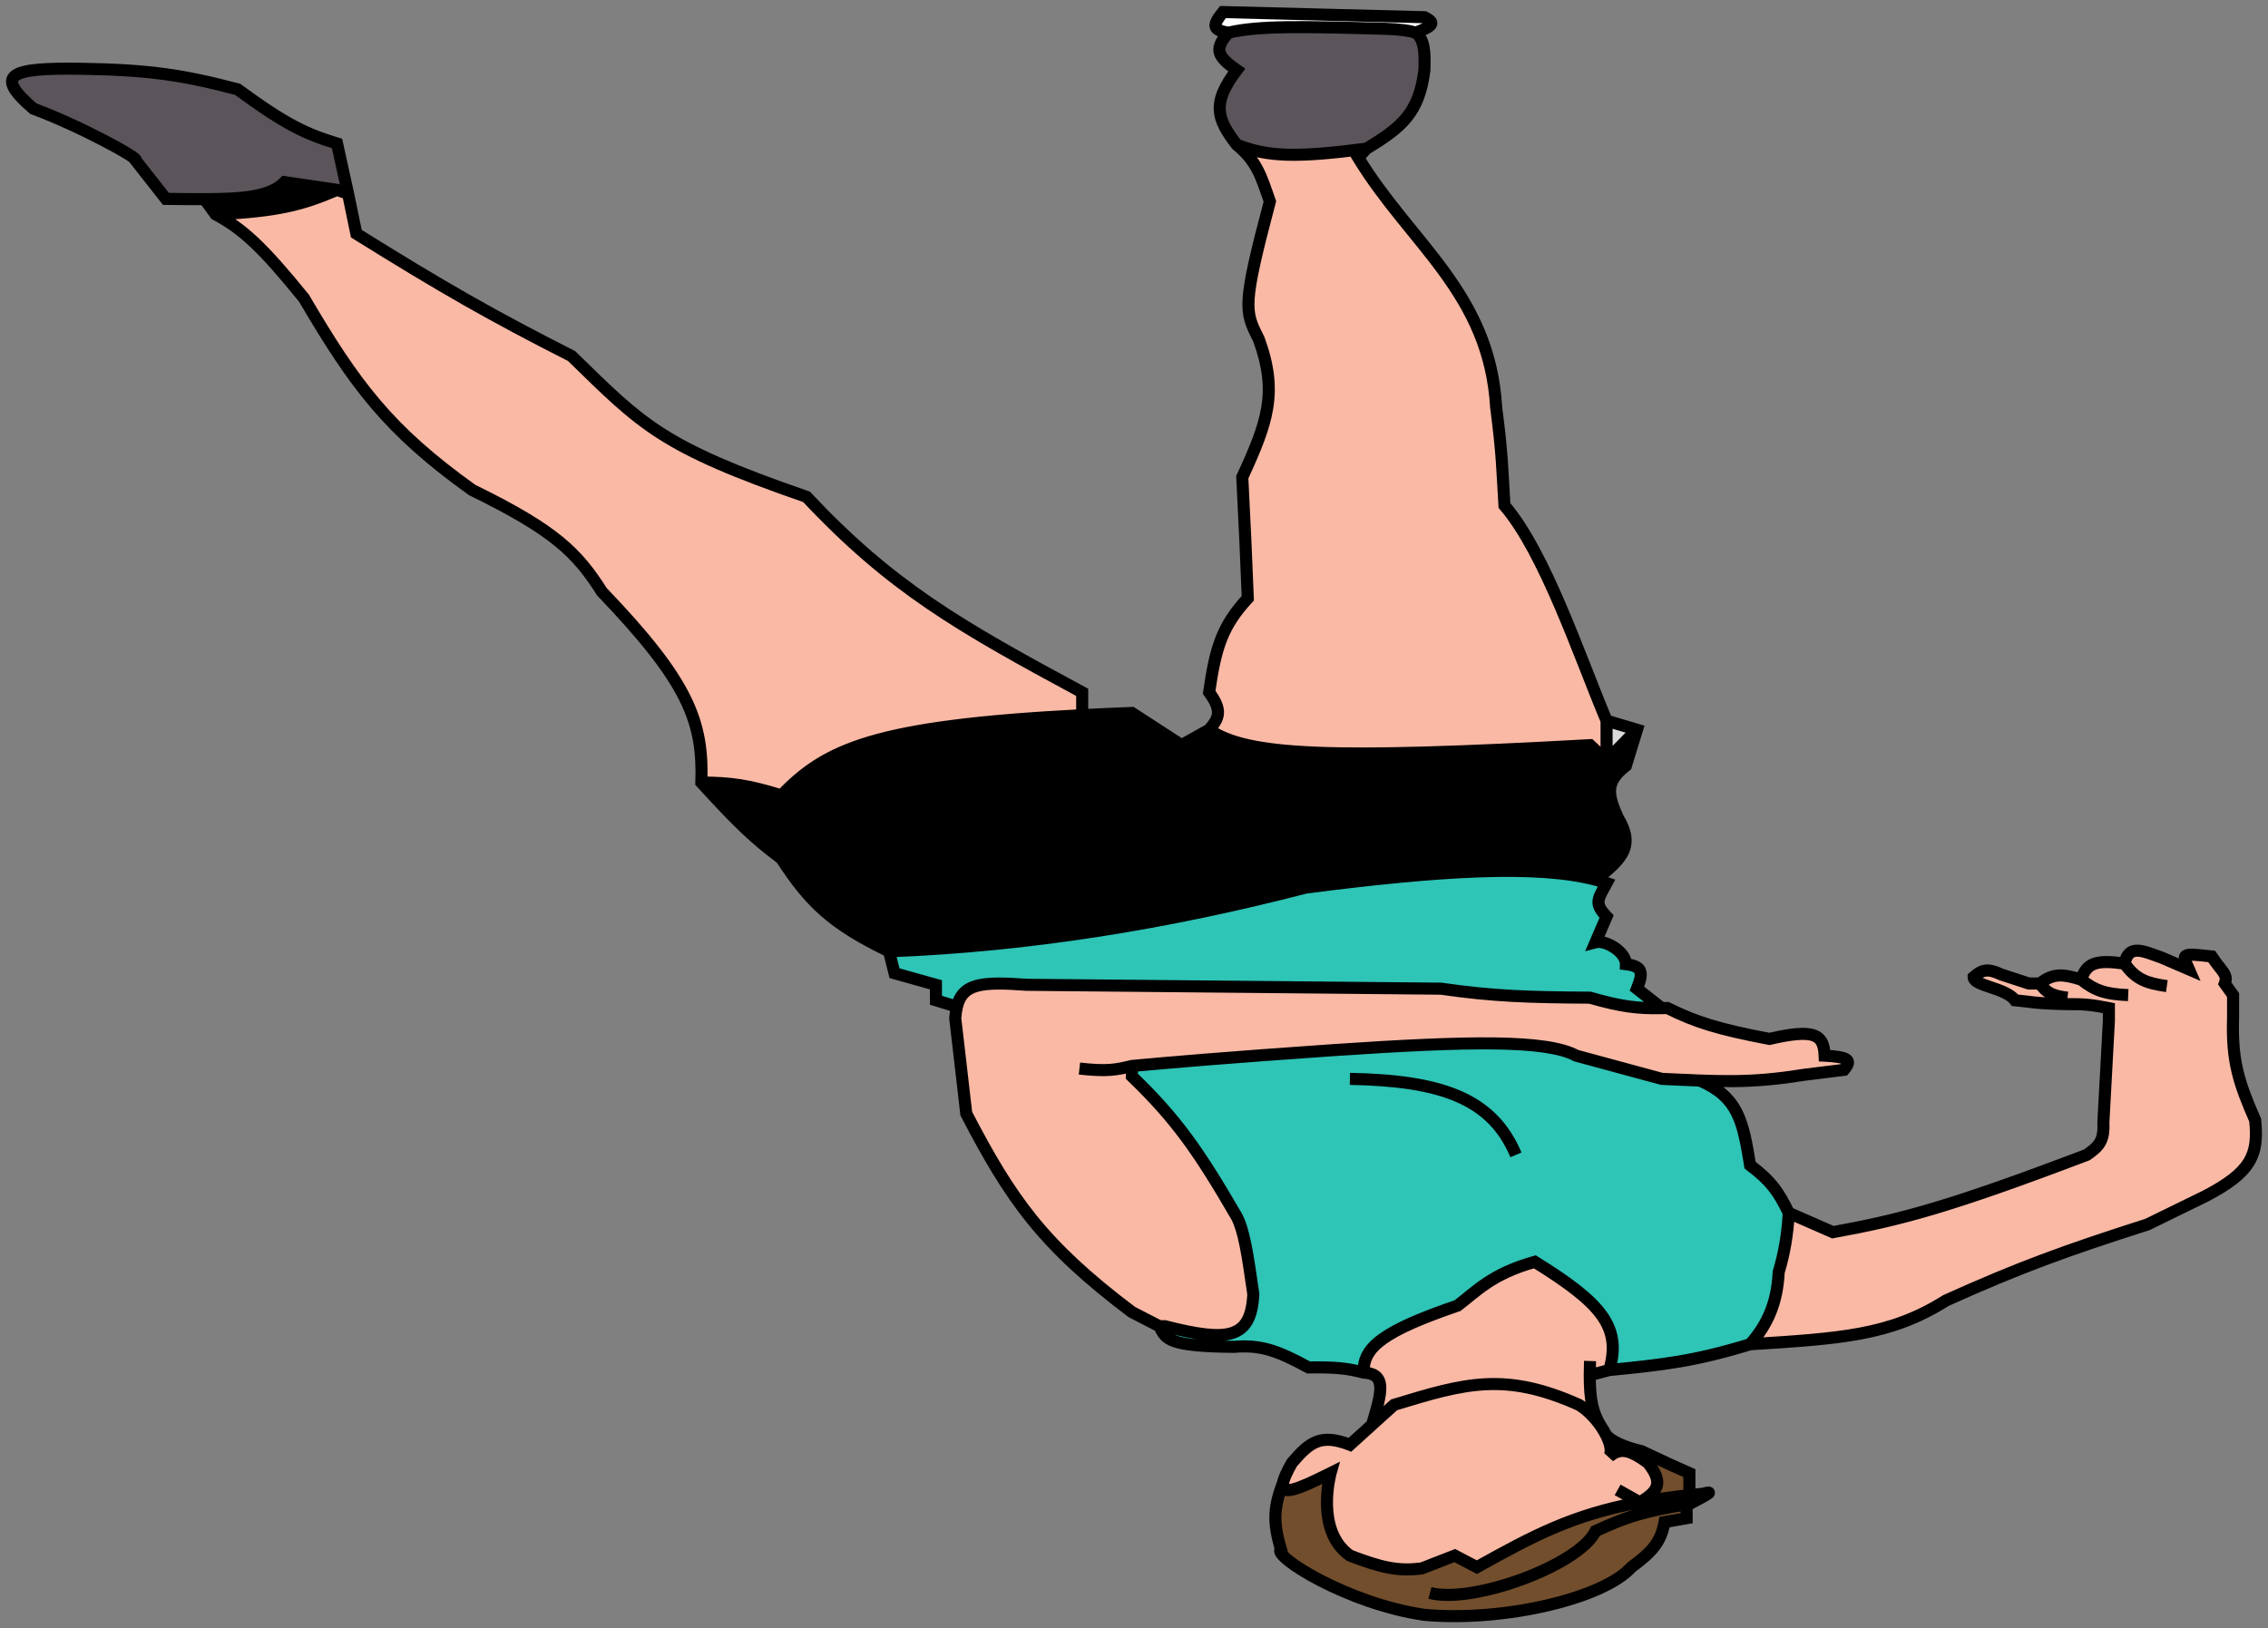 <svg viewBox="0 0 188 135" fill="none" xmlns="http://www.w3.org/2000/svg">
<rect x="0" y="0" width="188" height="135" fill="#808080" stroke="none"/>
<path d="M131.801 82.722C126.602 82.687 123.786 82.6 119.447 81.975L85.131 81.654C81.34 81.38 79.791 81.545 79.323 83.47L77.581 82.936V81.654L74.15 80.693L73.692 78.877C85.299 78.425 96.768 76.561 108.237 73.592C119.484 72.132 127.462 71.682 132.258 72.941C132.577 73.025 132.882 73.116 133.173 73.215L132.716 74.07C132.366 74.775 132.401 75.19 133.173 75.992L132.258 78.129C133.09 77.912 134.785 78.923 134.775 79.945C136.18 80.109 136.226 80.646 135.69 81.975L137.749 83.59C135.76 83.633 134.394 83.466 131.801 82.722Z" fill="#2EC4B6"/>
<path d="M130.886 116.48C124.727 113.723 121.432 114.69 115.558 116.48L113.727 118.136C114.589 115.331 114.919 113.909 113.041 113.809C112.944 111.701 114.705 110.347 120.819 108.254C122.381 107.075 123.631 105.629 127.225 104.622C132.726 108.04 134.428 109.996 133.402 113.595L131.778 114.023C131.775 116.154 132.034 117.17 132.726 118.296C132.242 117.581 131.582 116.896 130.886 116.48Z" fill="#F9B9A5"/>
<path d="M28.852 16.063L27.937 15.742L23.59 15.101C22.447 16.278 20.35 16.503 16.956 16.515C16.047 16.518 15.046 16.506 13.944 16.492L13.753 16.49L11.237 13.285C11.651 13.188 6.678 10.454 2.772 9.012C-0.583 6.145 0.888 5.62 6.661 5.7C12.36 5.788 15.16 6.213 19.701 7.41C23.705 10.351 25.363 11.113 27.937 11.896L28.852 16.063Z" fill="#5B555B"/>
<path d="M27.937 15.742C25.056 16.98 23.069 17.516 17.871 17.772L16.956 16.515C20.35 16.503 22.447 16.278 23.59 15.101L27.937 15.742Z" fill="black"/>
<path d="M103.89 107.293C103.714 111.026 101.799 111.298 96.569 109.963L96.112 109.963L93.824 108.788C86.395 103.19 83.774 99.408 80.098 92.337L79.183 84.432C79.209 84.071 79.254 83.752 79.323 83.47C79.791 81.545 81.34 81.38 85.131 81.654L119.447 81.975C123.786 82.6 126.602 82.687 131.801 82.722C134.394 83.466 135.76 83.633 137.749 83.59C137.897 83.587 138.05 83.582 138.206 83.577C140.617 84.771 142.443 85.332 146.671 86.141C150.362 85.287 151.175 85.729 151.246 87.53C153.226 87.632 153.542 87.894 152.848 88.705L149.416 89.132C145.057 89.842 142.42 89.668 137.749 89.453L130.657 87.53C128.197 86.198 121.782 86.307 110.525 87.071C101.876 87.666 96.725 88.112 93.824 88.384V89.239C97.531 92.81 99.392 95.49 102.517 100.883C103.126 102.06 103.405 103.921 103.89 107.293Z" fill="#F9B9A5"/>
<path d="M133.402 113.595C134.428 109.996 132.726 108.04 127.225 104.622C123.631 105.629 122.381 107.075 120.819 108.254C114.705 110.347 112.944 111.701 113.041 113.809C111.671 113.447 110.647 113.345 108.466 113.382C105.834 111.943 104.46 111.492 102.289 111.673C96.897 111.629 96.618 111.038 96.133 110.009L96.112 109.963L96.569 109.963C101.799 111.298 103.714 111.026 103.89 107.293C103.405 103.921 103.126 102.06 102.517 100.883C99.392 95.49 97.531 92.81 93.824 89.239V88.384C96.725 88.112 101.876 87.666 110.525 87.071C121.782 86.307 128.197 86.198 130.657 87.53L137.749 89.453C138.904 89.506 139.935 89.556 140.898 89.592C144.131 90.965 144.483 93.057 145.069 96.61C146.768 97.894 147.42 98.788 148.272 100.563C148.174 102.414 147.899 103.937 147.439 105.477C147.322 107.94 146.568 109.768 145.069 111.459C140.423 112.878 137.898 113.149 133.402 113.595Z" fill="#2EC4B6"/>
<path d="M145.069 111.459C146.568 109.768 147.322 107.94 147.439 105.477C147.899 103.937 148.174 102.414 148.272 100.563L151.933 102.165C157.582 101.14 161.577 100.089 172.98 95.755C173.959 95.068 174.435 94.625 174.353 93.085L174.81 84.645V83.59C173.485 83.322 172.733 83.243 171.379 83.257C168.606 83.208 168.272 83.044 167.032 82.936C166.248 81.886 163.6 81.761 163.6 81.013C164.296 80.399 164.764 80.266 165.888 80.8L168.176 81.547H169.091C170.199 80.674 170.996 80.754 172.522 81.227C172.944 79.79 173.853 79.574 176.109 79.899C176.463 78.187 177.762 78.909 179.215 79.412L181.445 80.372C180.877 79.07 180.738 79.006 183.333 79.305C184.158 80.558 184.707 80.77 184.419 81.547L185.105 82.509V84.432C185.103 84.504 185.101 84.575 185.099 84.645C185.015 88.004 185.586 89.801 186.935 92.871C187.23 95.74 186.631 97.185 182.817 99.174L178.013 101.524C171.121 103.728 167.42 105.078 161.312 107.827C156.667 110.768 152.462 110.981 145.069 111.459Z" fill="#F9B9A5"/>
<path d="M136.605 121.287C134.956 120.099 134.292 120.074 133.402 120.753C133.631 120.383 133.5 119.723 133.148 119.013C133.135 118.988 133.122 118.963 133.109 118.937C133.479 119.466 134.652 119.995 136.082 120.326C138.217 121.34 139.061 121.719 140.036 122.142V123.969C138.52 124.136 137.165 124.333 135.928 124.563C137.534 123.62 137.859 122.891 136.605 121.287Z" fill="#724E2D"/>
<path d="M111.897 128.979C108.964 126.91 110.296 122.142 110.296 122.142C106.796 123.889 105.303 124.434 107.093 121.287C108.559 119.579 109.464 118.849 111.897 119.792L113.727 118.136L115.558 116.48C121.432 114.69 124.727 113.723 130.886 116.48C131.582 116.896 132.242 117.581 132.726 118.296C132.871 118.509 132.999 118.725 133.109 118.937C133.122 118.963 133.135 118.988 133.148 119.013C133.5 119.723 133.631 120.383 133.402 120.753C134.292 120.074 134.956 120.099 136.605 121.287C137.859 122.891 137.534 123.62 135.928 124.563C135.893 124.569 135.859 124.575 135.825 124.582C130.342 125.614 127.163 127.303 122.421 129.94L120.591 128.979L117.845 130.047C115.878 130.287 114.543 129.993 111.897 128.979Z" fill="#F9B9A5"/>
<path d="M110.296 122.142C110.296 122.142 108.964 126.91 111.897 128.979C114.543 129.993 115.878 130.287 117.845 130.047L120.591 128.979L122.421 129.94C127.163 127.303 130.342 125.614 135.825 124.582C135.859 124.575 135.893 124.569 135.928 124.563C137.165 124.333 138.52 124.136 140.036 123.969C140.408 123.928 140.789 123.888 141.18 123.851C142.026 123.611 141.806 123.778 140.036 124.705C139.959 124.717 139.883 124.728 139.808 124.74V125.881L137.977 126.201C137.664 127.913 136.919 128.684 135.232 129.94C132.944 132.504 124.727 134.492 118.074 133.893C111.705 132.977 105.408 129.006 106.178 128.444C105.477 126.103 105.612 124.898 106.362 122.912C106.103 124.117 107.607 123.484 110.296 122.142Z" fill="#724E2D"/>
<path d="M108.237 73.592C96.768 76.561 85.299 78.425 73.692 78.877C68.979 76.596 67.145 74.841 64.77 71.185C62.571 69.528 61.346 68.401 58.135 64.882C60.574 64.899 62.012 65.092 64.77 65.951C68.484 62.125 72.377 60.196 89.706 59.298C91.002 59.231 92.373 59.17 93.824 59.114L97.942 61.785L100.23 60.502C103.366 62.678 110.139 62.977 131.801 61.785L133.173 63.066L135.69 60.502L134.775 63.494C133.093 64.8 133.208 65.804 134.088 67.767C135.502 70.112 134.544 71.16 132.258 72.941C127.462 71.682 119.484 72.132 108.237 73.592Z" fill="black"/>
<path d="M131.801 61.785C110.139 62.977 103.366 62.678 100.23 60.502C101.069 59.525 101.334 58.92 100.23 57.405C100.748 53.721 101.31 51.893 103.433 49.606C103.284 45.955 103.198 43.879 102.975 39.565C105.052 35.06 105.959 32.541 104.348 28.134L104.309 28.056C103.178 25.8 102.962 25.368 105.263 16.703C104.533 14.611 104.194 13.385 102.518 12.003C105.124 13.022 107.503 13.077 113.27 12.324L112.584 13.071C116.93 20.229 123.474 24.292 124.022 33.796C124.539 37.734 124.527 39.011 124.709 41.915C128.062 45.816 130.886 54.307 133.173 59.755V63.066L131.801 61.785Z" fill="#F9B9A5"/>
<path d="M135.69 60.502L133.173 63.066V59.755L135.69 60.502Z" fill="#D9D9D9"/>
<path d="M64.77 65.951C62.012 65.092 60.574 64.899 58.135 64.882C58.316 59.81 57.043 56.521 49.9 49.072C47.836 45.839 46.051 44.008 39.147 40.633C32.203 35.664 29.433 31.94 25.192 24.716C21.791 20.526 20.166 19.002 17.871 17.772C23.069 17.516 25.056 16.98 27.937 15.742L28.852 16.063L29.539 19.374C36.827 23.915 40.749 26.153 47.383 29.523C53.238 35.238 54.816 37.037 66.854 41.193C73.859 48.656 79.404 51.858 89.706 57.405V59.298C72.377 60.196 68.484 62.125 64.77 65.951Z" fill="#F9B9A5"/>
<path d="M113.27 12.324C107.503 13.077 105.124 13.022 102.518 12.003C100.851 9.848 100.43 8.559 102.518 5.807C101.003 4.754 100.536 4.116 101.831 2.709C104.314 2.119 107.99 2.195 114.871 2.389C116.109 2.434 116.884 2.552 117.339 2.709C118.051 3.218 118.134 4.248 118.074 5.807C117.631 9.343 116.235 10.532 113.27 12.324Z" fill="#5B555B"/>
<path d="M117.339 2.709C116.884 2.552 116.109 2.434 114.871 2.389C107.99 2.195 104.314 2.119 101.831 2.709C100.43 2.492 100.53 2.045 101.374 1L118.074 1.427C119.045 1.889 118.77 2.173 117.339 2.709Z" fill="white"/>
<path d="M110.296 122.142L110.073 121.694L111.08 121.191L110.777 122.276L110.296 122.142ZM111.897 128.979L111.718 129.446L111.66 129.423L111.609 129.387L111.897 128.979ZM107.093 121.287L106.658 121.04L106.682 120.998L106.714 120.961L107.093 121.287ZM111.897 119.792L112.233 120.162L112.004 120.369L111.717 120.258L111.897 119.792ZM115.558 116.48L115.222 116.109L115.305 116.034L115.412 116.002L115.558 116.48ZM130.886 116.48L131.09 116.024L131.117 116.036L131.142 116.051L130.886 116.48ZM133.402 120.753L133.705 121.15L132.977 120.49L133.402 120.753ZM136.605 121.287L136.897 120.881L136.955 120.923L136.999 120.979L136.605 121.287ZM120.591 128.979L120.409 128.513L120.622 128.43L120.823 128.536L120.591 128.979ZM122.421 129.94L122.664 130.377L122.428 130.508L122.188 130.383L122.421 129.94ZM141.18 123.851L141.317 124.332L141.273 124.344L141.228 124.349L141.18 123.851ZM132.258 126.949L131.807 126.732L131.885 126.57L132.049 126.495L132.258 126.949ZM140.036 124.705L140.268 125.148L140.194 125.187L140.11 125.2L140.036 124.705ZM106.178 128.444L106.657 128.301L106.758 128.64L106.472 128.848L106.178 128.444ZM118.074 133.893L118.029 134.39L118.016 134.389L118.003 134.387L118.074 133.893ZM135.232 129.94L134.859 129.607L134.893 129.569L134.934 129.539L135.232 129.94ZM137.977 126.201L137.486 126.111L137.548 125.769L137.891 125.709L137.977 126.201ZM139.808 125.881H140.308V126.301L139.894 126.373L139.808 125.881ZM140.036 123.969L140.091 124.465L140.036 123.969ZM140.036 122.142L140.235 121.683L140.536 121.814V122.142H140.036ZM133.109 118.937L132.665 119.167L132.665 119.167L133.109 118.937ZM136.082 120.326L136.195 119.838L136.248 119.851L136.297 119.874L136.082 120.326ZM106.362 122.912L105.894 122.735L106.85 123.017L106.362 122.912ZM117.845 130.047L118.027 130.513L117.968 130.535L117.906 130.543L117.845 130.047ZM113.041 113.809L113.015 114.308L112.963 114.306L112.913 114.292L113.041 113.809ZM131.778 114.023L131.278 114.022L131.778 114.023ZM127.225 104.622L127.09 104.141L127.302 104.081L127.489 104.197L127.225 104.622ZM120.819 108.254L121.121 108.653L121.057 108.701L120.981 108.727L120.819 108.254ZM147.439 105.477L146.94 105.453L146.943 105.392L146.96 105.334L147.439 105.477ZM145.069 96.61L144.768 97.009L144.609 96.888L144.576 96.691L145.069 96.61ZM140.898 89.592L140.916 89.092L141.008 89.096L141.093 89.132L140.898 89.592ZM96.569 109.963V109.463H96.632L96.693 109.479L96.569 109.963ZM103.89 107.293L104.385 107.222L104.392 107.269L104.39 107.316L103.89 107.293ZM102.289 111.673L102.33 112.171L102.307 112.173L102.285 112.173L102.289 111.673ZM108.466 113.382L108.474 113.882L108.342 113.884L108.226 113.82L108.466 113.382ZM102.517 100.883L102.95 100.632L102.956 100.643L102.962 100.653L102.517 100.883ZM93.824 89.239L93.477 89.599L93.324 89.451V89.239H93.824ZM93.824 88.384L93.704 87.899L93.74 87.89L93.777 87.886L93.824 88.384ZM130.657 87.53L130.526 88.012L130.47 87.997L130.419 87.969L130.657 87.53ZM110.525 87.071L110.49 86.572L110.491 86.572L110.525 87.071ZM137.749 89.453L137.726 89.952L137.671 89.95L137.618 89.935L137.749 89.453ZM149.416 89.132L149.336 88.639L149.345 88.637L149.354 88.636L149.416 89.132ZM152.848 88.705L153.228 89.03L153.102 89.177L152.91 89.201L152.848 88.705ZM151.246 87.53L151.22 88.029L150.765 88.005L150.747 87.55L151.246 87.53ZM146.671 86.141L146.784 86.628L146.681 86.652L146.577 86.632L146.671 86.141ZM138.206 83.577L138.189 83.077L138.315 83.073L138.428 83.129L138.206 83.577ZM131.801 82.722L131.804 82.222L131.872 82.223L131.938 82.242L131.801 82.722ZM119.447 81.975L119.451 81.475L119.485 81.475L119.518 81.48L119.447 81.975ZM85.131 81.654L85.126 82.154L85.11 82.154L85.094 82.153L85.131 81.654ZM79.183 84.432L78.686 84.489L78.68 84.443L78.684 84.396L79.183 84.432ZM80.098 92.337L79.654 92.568L79.612 92.486L79.601 92.394L80.098 92.337ZM93.824 108.788L93.596 109.233L93.558 109.213L93.523 109.188L93.824 108.788ZM77.581 82.936L77.434 83.414L77.081 83.306V82.936H77.581ZM77.581 81.654L77.716 81.173L78.081 81.275V81.654H77.581ZM74.15 80.693L74.015 81.174L73.736 81.096L73.665 80.815L74.15 80.693ZM133.173 73.215L133.334 72.742L133.892 72.931L133.614 73.451L133.173 73.215ZM108.237 73.592L108.112 73.108L108.142 73.1L108.172 73.097L108.237 73.592ZM137.749 83.59L137.76 84.09L137.749 83.59ZM135.69 81.975L135.381 82.368L135.085 82.136L135.226 81.788L135.69 81.975ZM134.775 79.945L134.717 80.442L134.27 80.389L134.275 79.94L134.775 79.945ZM132.258 78.129L132.384 78.613L131.397 78.87L131.799 77.932L132.258 78.129ZM133.173 75.992L133.533 75.646L133.763 75.885L133.633 76.189L133.173 75.992ZM132.716 74.07L132.268 73.847L132.271 73.841L132.275 73.834L132.716 74.07ZM151.933 102.165L152.022 102.657L151.872 102.684L151.732 102.623L151.933 102.165ZM172.98 95.755L173.267 96.165L173.216 96.201L173.158 96.223L172.98 95.755ZM161.312 107.827L161.045 107.404L161.075 107.385L161.107 107.371L161.312 107.827ZM178.013 101.524L178.233 101.973L178.2 101.989L178.165 102L178.013 101.524ZM174.353 93.085L173.853 93.112L173.852 93.085L173.853 93.058L174.353 93.085ZM174.81 84.645H175.31V84.659L175.309 84.672L174.81 84.645ZM182.817 99.174L183.048 99.617L183.037 99.623L182.817 99.174ZM186.935 92.871L187.393 92.67L187.424 92.742L187.433 92.82L186.935 92.871ZM185.105 84.432H185.605V84.44L185.605 84.448L185.105 84.432ZM185.099 84.645L185.599 84.658L185.099 84.645ZM174.81 83.59L174.909 83.1L175.31 83.181V83.59H174.81ZM64.77 71.185L65.071 70.786L65.141 70.839L65.189 70.913L64.77 71.185ZM58.135 64.882L57.766 65.219L57.628 65.069L57.636 64.865L58.135 64.882ZM64.77 65.951L65.129 66.299L64.915 66.519L64.621 66.428L64.77 65.951ZM93.824 59.114L93.805 58.614L93.963 58.608L94.096 58.694L93.824 59.114ZM97.942 61.785L98.186 62.221L97.923 62.368L97.67 62.204L97.942 61.785ZM131.801 61.785L131.773 61.285L131.986 61.273L132.142 61.419L131.801 61.785ZM133.173 63.066L133.53 63.417L133.188 63.765L132.832 63.432L133.173 63.066ZM135.69 60.502L135.832 60.023L136.315 60.167L136.168 60.649L135.69 60.502ZM134.088 67.767L133.66 68.025L133.645 67.999L133.632 67.971L134.088 67.767ZM134.775 63.494L135.253 63.64L135.206 63.791L135.081 63.889L134.775 63.494ZM89.706 59.298L89.732 59.797L89.706 59.298ZM89.706 57.405L89.943 56.964L90.206 57.106V57.405H89.706ZM66.854 41.193L67.017 40.721L67.134 40.761L67.218 40.851L66.854 41.193ZM49.9 49.072L49.539 49.418L49.505 49.383L49.478 49.341L49.9 49.072ZM39.147 40.633L38.928 41.082L38.89 41.064L38.856 41.039L39.147 40.633ZM25.192 24.716L25.58 24.4L25.604 24.43L25.623 24.462L25.192 24.716ZM47.383 29.523L47.609 29.077L47.678 29.112L47.732 29.165L47.383 29.523ZM29.539 19.374L29.274 19.799L29.093 19.685L29.049 19.476L29.539 19.374ZM28.852 16.063L29.341 15.955L29.342 15.961L28.852 16.063ZM27.937 15.742L28.01 15.247L28.057 15.254L28.102 15.27L27.937 15.742ZM17.871 17.772L17.635 18.212L17.534 18.159L17.467 18.066L17.871 17.772ZM11.237 13.285L10.843 13.594L10.359 12.977L11.122 12.798L11.237 13.285ZM13.753 16.49L13.747 16.99L13.508 16.987L13.36 16.799L13.753 16.49ZM23.59 15.101L23.232 14.753L23.41 14.569L23.663 14.607L23.59 15.101ZM27.937 11.896L28.083 11.418L28.363 11.503L28.425 11.789L27.937 11.896ZM19.701 7.41L19.829 6.926L19.921 6.95L19.997 7.007L19.701 7.41ZM6.661 5.7L6.668 5.2L6.669 5.2L6.661 5.7ZM2.772 9.012L2.599 9.481L2.515 9.45L2.447 9.392L2.772 9.012ZM100.23 57.405L99.826 57.699L99.706 57.535L99.735 57.335L100.23 57.405ZM103.433 49.606L103.932 49.586L103.941 49.794L103.799 49.946L103.433 49.606ZM102.975 39.565L102.476 39.59L102.469 39.467L102.521 39.355L102.975 39.565ZM104.348 28.134L104.795 27.91L104.808 27.936L104.817 27.962L104.348 28.134ZM105.263 16.703L105.735 16.539L105.785 16.684L105.746 16.832L105.263 16.703ZM102.518 12.003L102.2 12.389L102.156 12.353L102.122 12.309L102.518 12.003ZM112.584 13.071L112.156 13.331L111.961 13.01L112.215 12.733L112.584 13.071ZM124.022 33.796L123.527 33.861L123.524 33.843L123.523 33.825L124.022 33.796ZM124.709 41.915L124.329 42.241L124.22 42.113L124.21 41.946L124.709 41.915ZM102.518 5.807L102.803 5.397L103.231 5.694L102.916 6.109L102.518 5.807ZM118.074 5.807L118.574 5.826L118.573 5.848L118.57 5.869L118.074 5.807ZM114.871 2.389L114.885 1.889L114.889 1.889L114.871 2.389ZM118.074 1.427L118.087 0.927L118.193 0.93L118.289 0.976L118.074 1.427ZM101.374 1L100.985 0.686L101.14 0.494L101.386 0.5L101.374 1ZM171.379 83.257L171.384 83.757L171.37 83.757L171.379 83.257ZM167.032 82.936L166.988 83.434L166.765 83.415L166.631 83.235L167.032 82.936ZM163.6 81.013H163.1V80.788L163.269 80.639L163.6 81.013ZM165.888 80.8L165.733 81.275L165.702 81.265L165.674 81.251L165.888 80.8ZM168.176 81.547V82.047H168.096L168.02 82.023L168.176 81.547ZM179.215 79.412L179.378 78.939L179.396 78.945L179.413 78.952L179.215 79.412ZM181.445 80.372L181.903 80.173L182.408 81.332L181.247 80.832L181.445 80.372ZM183.333 79.305L183.39 78.808L183.622 78.835L183.751 79.03L183.333 79.305ZM184.419 81.547L184.012 81.838L183.858 81.622L183.95 81.373L184.419 81.547ZM185.105 82.509L185.512 82.218L185.605 82.349V82.509H185.105ZM13.944 16.492L13.938 16.992L13.938 16.992L13.944 16.492ZM133.148 119.013L132.7 119.236L132.7 119.236L133.148 119.013ZM135.825 124.582L135.917 125.073L135.825 124.582ZM104.309 28.056L104.756 27.832L104.756 27.832L104.309 28.056ZM110.296 122.142C110.777 122.276 110.777 122.276 110.778 122.276C110.778 122.276 110.778 122.276 110.778 122.276C110.778 122.276 110.778 122.276 110.778 122.276C110.778 122.276 110.777 122.276 110.777 122.277C110.777 122.278 110.776 122.281 110.775 122.285C110.773 122.292 110.77 122.304 110.766 122.319C110.758 122.351 110.746 122.399 110.732 122.462C110.703 122.588 110.665 122.772 110.627 123C110.551 123.459 110.481 124.087 110.497 124.773C110.529 126.163 110.912 127.672 112.186 128.57L111.609 129.387C109.95 128.217 109.532 126.307 109.497 124.796C109.479 124.031 109.558 123.338 109.64 122.838C109.682 122.587 109.724 122.382 109.757 122.239C109.773 122.168 109.787 122.111 109.797 122.072C109.802 122.053 109.806 122.037 109.809 122.026C109.811 122.021 109.812 122.016 109.813 122.013C109.813 122.012 109.813 122.01 109.814 122.009C109.814 122.009 109.814 122.008 109.814 122.008C109.814 122.008 109.814 122.008 109.814 122.008C109.814 122.007 109.814 122.007 110.296 122.142ZM110.519 122.589C109.644 123.026 108.88 123.395 108.257 123.651C107.945 123.778 107.658 123.882 107.404 123.951C107.157 124.019 106.906 124.064 106.678 124.049C106.443 124.033 106.162 123.947 105.983 123.682C105.817 123.437 105.816 123.15 105.852 122.917C105.925 122.453 106.212 121.825 106.658 121.04L107.528 121.534C107.08 122.322 106.882 122.807 106.84 123.072C106.82 123.203 106.854 123.184 106.811 123.121C106.755 123.038 106.685 123.047 106.744 123.051C106.809 123.055 106.934 123.043 107.141 122.987C107.34 122.932 107.585 122.845 107.877 122.725C108.463 122.485 109.197 122.131 110.073 121.694L110.519 122.589ZM106.714 120.961C107.439 120.117 108.105 119.409 108.951 119.079C109.831 118.736 110.807 118.833 112.078 119.325L111.717 120.258C110.554 119.808 109.861 119.798 109.314 120.011C108.733 120.238 108.214 120.749 107.473 121.613L106.714 120.961ZM115.412 116.002C118.335 115.111 120.689 114.4 123.089 114.276C125.512 114.15 127.955 114.62 131.09 116.024L130.681 116.936C127.658 115.583 125.374 115.158 123.141 115.274C120.885 115.391 118.654 116.059 115.703 116.958L115.412 116.002ZM133.099 120.356C133.598 119.974 134.121 119.728 134.79 119.825C135.404 119.914 136.068 120.284 136.897 120.881L136.313 121.693C135.493 121.102 135 120.865 134.647 120.814C134.35 120.771 134.096 120.852 133.705 121.15L133.099 120.356ZM134.333 123.094L136.172 124.127L135.683 124.999L133.844 123.967L134.333 123.094ZM135.675 124.131C136.485 123.656 136.784 123.329 136.854 123.052C136.917 122.798 136.83 122.387 136.211 121.595L136.999 120.979C137.634 121.791 138.011 122.547 137.824 123.295C137.643 124.018 136.976 124.527 136.181 124.994L135.675 124.131ZM120.823 128.536L122.653 129.497L122.188 130.383L120.358 129.421L120.823 128.536ZM118.66 131.593C119.442 131.801 120.575 131.787 121.896 131.575C123.205 131.366 124.651 130.971 126.035 130.458C127.42 129.944 128.729 129.319 129.767 128.656C130.823 127.981 131.53 127.31 131.807 126.732L132.709 127.165C132.306 128.004 131.398 128.8 130.305 129.498C129.193 130.208 127.817 130.864 126.382 131.395C124.947 131.927 123.437 132.341 122.054 132.563C120.683 132.782 119.387 132.821 118.403 132.56L118.66 131.593ZM139.804 124.262C140.246 124.031 140.587 123.849 140.838 123.71C141.098 123.565 141.236 123.481 141.289 123.44C141.302 123.431 141.295 123.435 141.28 123.45C141.273 123.458 141.255 123.477 141.236 123.505C141.219 123.53 141.182 123.591 141.165 123.679C141.146 123.781 141.156 123.918 141.242 124.044C141.319 124.157 141.42 124.206 141.472 124.225C141.527 124.245 141.57 124.25 141.589 124.251C141.611 124.253 141.627 124.253 141.632 124.252C141.645 124.252 141.628 124.252 141.56 124.268C141.499 124.282 141.419 124.303 141.317 124.332L141.044 123.37C141.238 123.315 141.443 123.261 141.582 123.254C141.612 123.252 141.711 123.247 141.82 123.287C141.881 123.31 141.987 123.362 142.068 123.48C142.157 123.611 142.169 123.754 142.148 123.864C142.117 124.03 142.012 124.132 141.996 124.149C141.959 124.187 141.92 124.218 141.889 124.241C141.772 124.328 141.576 124.444 141.323 124.584C141.062 124.73 140.712 124.916 140.268 125.148L139.804 124.262ZM106.472 128.848C106.575 128.774 106.622 128.647 106.613 128.543C106.607 128.48 106.585 128.468 106.621 128.522C106.689 128.622 106.849 128.789 107.129 129.013C107.676 129.451 108.558 130.011 109.679 130.592C111.918 131.751 115.03 132.95 118.145 133.398L118.003 134.387C114.749 133.92 111.528 132.675 109.219 131.48C108.065 130.882 107.12 130.287 106.504 129.794C106.202 129.553 105.947 129.31 105.793 129.082C105.718 128.972 105.633 128.816 105.617 128.633C105.597 128.409 105.684 128.185 105.883 128.04L106.472 128.848ZM118.119 133.395C121.385 133.689 125.048 133.348 128.176 132.616C129.739 132.25 131.156 131.789 132.317 131.267C133.486 130.742 134.355 130.172 134.859 129.607L135.605 130.273C134.965 130.99 133.949 131.63 132.727 132.18C131.495 132.733 130.013 133.213 128.404 133.589C125.188 134.342 121.416 134.696 118.029 134.39L118.119 133.395ZM134.934 129.539C135.774 128.913 136.333 128.441 136.724 127.935C137.103 127.446 137.34 126.903 137.486 126.111L138.469 126.291C138.301 127.211 138.009 127.91 137.515 128.547C137.034 129.17 136.377 129.711 135.531 130.341L134.934 129.539ZM137.891 125.709L139.721 125.388L139.894 126.373L138.064 126.694L137.891 125.709ZM132.049 126.495C134.474 125.378 136.049 124.808 139.732 124.246L139.883 125.234C136.298 125.782 134.812 126.323 132.467 127.403L132.049 126.495ZM139.732 124.246C139.808 124.234 139.885 124.222 139.963 124.211L140.11 125.2C140.034 125.211 139.958 125.223 139.883 125.234L139.732 124.246ZM139.308 125.881V124.74H140.308V125.881H139.308ZM139.982 123.472C140.356 123.43 140.739 123.391 141.133 123.353L141.228 124.349C140.839 124.386 140.46 124.425 140.091 124.465L139.982 123.472ZM139.536 123.969V122.142H140.536V123.969H139.536ZM139.838 122.6C138.855 122.175 138.005 121.793 135.868 120.777L136.297 119.874C138.428 120.887 139.266 121.263 140.235 121.683L139.838 122.6ZM135.97 120.813C135.229 120.642 134.544 120.417 133.988 120.16C133.452 119.912 132.963 119.602 132.699 119.224L133.519 118.651C133.625 118.802 133.907 119.021 134.408 119.252C134.888 119.474 135.505 119.679 136.195 119.838L135.97 120.813ZM105.699 128.588C105.339 127.387 105.183 126.441 105.227 125.521C105.27 124.603 105.512 123.748 105.894 122.735L106.829 123.088C106.462 124.061 106.262 124.803 106.225 125.569C106.189 126.334 106.315 127.161 106.657 128.301L105.699 128.588ZM120.772 129.445L118.027 130.513L117.664 129.581L120.409 128.513L120.772 129.445ZM117.906 130.543C115.82 130.798 114.395 130.471 111.718 129.446L112.076 128.512C114.691 129.514 115.936 129.776 117.785 129.55L117.906 130.543ZM111.562 119.421L113.392 117.765L114.063 118.506L112.233 120.162L111.562 119.421ZM113.392 117.765L115.222 116.109L115.893 116.851L114.063 118.506L113.392 117.765ZM113.25 117.989C113.465 117.287 113.643 116.687 113.761 116.177C113.881 115.662 113.931 115.275 113.913 114.989C113.896 114.714 113.82 114.585 113.734 114.51C113.634 114.423 113.432 114.331 113.015 114.308L113.068 113.31C113.589 113.338 114.05 113.46 114.39 113.756C114.743 114.063 114.883 114.484 114.911 114.927C114.938 115.36 114.861 115.86 114.735 116.403C114.608 116.952 114.421 117.582 114.205 118.283L113.25 117.989ZM132.312 118.576C131.857 117.905 131.247 117.279 130.629 116.909L131.142 116.051C131.917 116.514 132.626 117.257 133.14 118.015L132.312 118.576ZM132.3 118.558C131.543 117.325 131.275 116.208 131.278 114.022L132.278 114.023C132.275 116.1 132.525 117.014 133.152 118.034L132.3 118.558ZM131.278 114.022C131.278 113.657 131.286 113.262 131.301 112.831L132.3 112.865C132.286 113.288 132.278 113.672 132.278 114.023L131.278 114.022ZM131.651 113.539L133.275 113.112L133.529 114.079L131.905 114.506L131.651 113.539ZM132.921 113.458C133.165 112.604 133.237 111.879 133.148 111.223C133.059 110.572 132.807 109.959 132.356 109.333C131.435 108.057 129.716 106.759 126.961 105.047L127.489 104.197C130.235 105.904 132.117 107.293 133.167 108.748C133.701 109.489 134.025 110.254 134.139 111.088C134.252 111.918 134.152 112.787 133.883 113.733L132.921 113.458ZM112.542 113.832C112.514 113.228 112.62 112.655 112.916 112.108C113.209 111.567 113.671 111.082 114.308 110.621C115.567 109.709 117.6 108.827 120.658 107.781L120.981 108.727C117.925 109.773 116.02 110.615 114.894 111.431C114.338 111.833 113.996 112.213 113.795 112.584C113.598 112.949 113.52 113.336 113.541 113.786L112.542 113.832ZM120.518 107.855C122.039 106.707 123.381 105.179 127.09 104.141L127.36 105.103C123.881 106.078 122.723 107.444 121.121 108.653L120.518 107.855ZM133.353 113.098C137.839 112.652 140.324 112.385 144.923 110.981L145.215 111.937C140.521 113.37 137.958 113.646 133.451 114.093L133.353 113.098ZM144.695 111.127C146.115 109.525 146.828 107.807 146.94 105.453L147.939 105.5C147.816 108.074 147.02 110.011 145.444 111.791L144.695 111.127ZM146.96 105.334C147.408 103.833 147.676 102.349 147.773 100.536L148.772 100.589C148.671 102.48 148.39 104.042 147.918 105.62L146.96 105.334ZM147.822 100.779C147.402 99.906 147.045 99.277 146.597 98.714C146.149 98.152 145.597 97.636 144.768 97.009L145.371 96.211C146.24 96.869 146.863 97.442 147.379 98.091C147.895 98.74 148.29 99.445 148.723 100.346L147.822 100.779ZM144.576 96.691C144.279 94.892 144.054 93.564 143.528 92.506C143.024 91.49 142.226 90.7 140.702 90.052L141.093 89.132C142.802 89.858 143.798 90.8 144.424 92.061C145.03 93.281 145.274 94.775 145.563 96.529L144.576 96.691ZM96.693 109.479C97.993 109.811 99.067 110.037 99.951 110.137C100.84 110.238 101.493 110.205 101.973 110.052C102.43 109.906 102.744 109.648 102.967 109.235C103.202 108.8 103.348 108.17 103.391 107.269L104.39 107.316C104.344 108.282 104.185 109.085 103.847 109.71C103.498 110.356 102.974 110.782 102.277 111.005C101.602 111.22 100.785 111.238 99.839 111.131C98.887 111.023 97.76 110.783 96.446 110.448L96.693 109.479ZM102.247 111.174C103.383 111.08 104.331 111.15 105.342 111.439C106.341 111.725 107.382 112.219 108.706 112.943L108.226 113.82C106.918 113.105 105.956 112.655 105.067 112.401C104.191 112.15 103.366 112.085 102.33 112.171L102.247 111.174ZM108.457 112.882C110.665 112.845 111.739 112.947 113.169 113.326L112.913 114.292C111.603 113.946 110.63 113.846 108.474 113.882L108.457 112.882ZM103.395 107.364C103.152 105.674 102.963 104.38 102.76 103.363C102.556 102.343 102.345 101.638 102.073 101.113L102.962 100.653C103.298 101.305 103.531 102.119 103.74 103.167C103.95 104.217 104.143 105.54 104.385 107.222L103.395 107.364ZM102.085 101.134C98.972 95.763 97.138 93.126 93.477 89.599L94.171 88.879C97.924 92.495 99.813 95.219 102.95 100.632L102.085 101.134ZM93.324 89.239V88.384H94.324V89.239H93.324ZM93.777 87.886C96.682 87.614 101.838 87.168 110.49 86.572L110.559 87.57C101.914 88.165 96.767 88.611 93.871 88.882L93.777 87.886ZM110.491 86.572C116.12 86.19 120.556 85.971 123.896 86.015C125.567 86.037 126.975 86.125 128.129 86.294C129.277 86.463 130.205 86.717 130.895 87.09L130.419 87.969C129.878 87.677 129.082 87.445 127.984 87.284C126.891 87.123 125.531 87.036 123.883 87.015C120.587 86.971 116.187 87.188 110.558 87.57L110.491 86.572ZM130.788 87.047L137.88 88.97L137.618 89.935L130.526 88.012L130.788 87.047ZM137.772 88.953C142.447 89.168 145.035 89.339 149.336 88.639L149.497 89.626C145.079 90.345 142.392 90.167 137.726 89.952L137.772 88.953ZM149.354 88.636L152.786 88.209L152.91 89.201L149.478 89.628L149.354 88.636ZM152.468 88.38C152.545 88.289 152.6 88.216 152.637 88.158C152.655 88.129 152.667 88.107 152.675 88.09C152.679 88.082 152.682 88.076 152.683 88.072C152.685 88.068 152.685 88.066 152.685 88.066C152.685 88.067 152.675 88.108 152.695 88.165C152.715 88.224 152.748 88.251 152.75 88.252C152.75 88.252 152.748 88.251 152.744 88.248C152.74 88.246 152.734 88.242 152.725 88.238C152.707 88.229 152.682 88.219 152.647 88.207C152.576 88.183 152.477 88.158 152.344 88.135C152.076 88.089 151.709 88.054 151.22 88.029L151.272 87.03C151.774 87.056 152.188 87.093 152.515 87.15C152.824 87.204 153.129 87.286 153.349 87.451C153.471 87.543 153.582 87.67 153.641 87.842C153.7 88.013 153.69 88.18 153.652 88.321C153.584 88.579 153.407 88.82 153.228 89.03L152.468 88.38ZM150.747 87.55C150.73 87.125 150.67 86.846 150.575 86.661C150.493 86.5 150.374 86.387 150.155 86.313C149.913 86.231 149.543 86.194 148.975 86.243C148.413 86.29 147.697 86.417 146.784 86.628L146.558 85.654C147.491 85.438 148.26 85.299 148.891 85.246C149.516 85.193 150.045 85.22 150.477 85.366C150.932 85.521 151.26 85.804 151.465 86.205C151.659 86.583 151.727 87.034 151.746 87.51L150.747 87.55ZM146.577 86.632C142.326 85.818 140.451 85.247 137.984 84.025L138.428 83.129C140.782 84.295 142.559 84.845 146.765 85.65L146.577 86.632ZM131.797 83.222C126.592 83.187 123.749 83.099 119.376 82.47L119.518 81.48C123.824 82.1 126.613 82.187 131.804 82.222L131.797 83.222ZM119.442 82.475L85.126 82.154L85.135 81.154L119.451 81.475L119.442 82.475ZM79.679 84.374L80.594 92.279L79.601 92.394L78.686 84.489L79.679 84.374ZM80.541 92.106C82.375 95.633 83.931 98.311 85.942 100.801C87.952 103.288 90.431 105.606 94.125 108.389L93.523 109.188C89.787 106.372 87.241 104 85.165 101.429C83.089 98.86 81.497 96.112 79.654 92.568L80.541 92.106ZM94.052 108.343L96.34 109.519L95.883 110.408L93.596 109.233L94.052 108.343ZM96.569 110.463L96.112 110.463V109.463L96.569 109.463V110.463ZM93.944 88.87C93.291 89.031 92.737 89.157 92.051 89.206C91.368 89.254 90.572 89.225 89.421 89.095L89.533 88.101C90.654 88.228 91.382 88.251 91.981 88.209C92.576 88.166 93.06 88.058 93.704 87.899L93.944 88.87ZM85.094 82.153C83.183 82.014 81.935 81.998 81.111 82.22C80.716 82.326 80.448 82.481 80.256 82.682C80.062 82.883 79.911 83.167 79.808 83.588L78.837 83.352C78.968 82.811 79.186 82.352 79.534 81.99C79.882 81.626 80.326 81.396 80.851 81.254C81.866 80.981 83.288 81.019 85.167 81.156L85.094 82.153ZM79.808 83.588C79.748 83.836 79.706 84.126 79.681 84.468L78.684 84.396C78.711 84.016 78.76 83.668 78.837 83.352L79.808 83.588ZM79.176 83.948L77.434 83.414L77.728 82.458L79.469 82.992L79.176 83.948ZM77.081 82.936V81.654H78.081V82.936H77.081ZM77.446 82.136L74.015 81.174L74.284 80.211L77.716 81.173L77.446 82.136ZM73.665 80.815L73.207 78.999L74.177 78.755L74.634 80.571L73.665 80.815ZM73.672 78.377C85.238 77.927 96.672 76.07 108.112 73.108L108.362 74.076C96.864 77.053 85.359 78.923 73.711 79.376L73.672 78.377ZM138.224 84.077C138.065 84.082 137.911 84.087 137.76 84.09L137.738 83.09C137.884 83.087 138.034 83.083 138.189 83.077L138.224 84.077ZM137.76 84.09C135.713 84.134 134.297 83.958 131.663 83.203L131.938 82.242C134.492 82.974 135.807 83.132 137.738 83.09L137.76 84.09ZM137.44 83.984L135.381 82.368L135.998 81.581L138.057 83.197L137.44 83.984ZM135.226 81.788C135.357 81.463 135.441 81.214 135.481 81.02C135.521 80.823 135.505 80.733 135.492 80.699C135.485 80.68 135.424 80.525 134.717 80.442L134.833 79.448C135.53 79.53 136.195 79.725 136.428 80.348C136.536 80.634 136.518 80.939 136.46 81.221C136.402 81.506 136.291 81.822 136.153 82.162L135.226 81.788ZM132.132 77.645C132.461 77.559 132.822 77.604 133.143 77.697C133.473 77.793 133.809 77.955 134.111 78.157C134.412 78.359 134.695 78.614 134.908 78.906C135.118 79.197 135.279 79.555 135.275 79.95L134.275 79.94C134.276 79.825 134.228 79.673 134.098 79.493C133.969 79.316 133.779 79.139 133.553 78.988C133.329 78.837 133.085 78.722 132.864 78.658C132.634 78.591 132.471 78.59 132.384 78.613L132.132 77.645ZM131.799 77.932L132.714 75.796L133.633 76.189L132.718 78.326L131.799 77.932ZM132.813 76.339C132.413 75.924 132.126 75.534 132.034 75.098C131.938 74.639 132.077 74.233 132.268 73.847L133.164 74.292C133.005 74.612 132.986 74.766 133.013 74.892C133.044 75.04 133.161 75.259 133.533 75.646L132.813 76.339ZM132.275 73.834L132.732 72.979L133.614 73.451L133.156 74.305L132.275 73.834ZM148.473 100.105L152.133 101.707L151.732 102.623L148.072 101.021L148.473 100.105ZM151.843 101.673C157.452 100.655 161.415 99.615 172.802 95.288L173.158 96.223C161.738 100.562 157.712 101.624 152.022 102.657L151.843 101.673ZM145.037 110.96C152.456 110.481 156.526 110.266 161.045 107.404L161.58 108.249C156.808 111.271 152.467 111.482 145.102 111.958L145.037 110.96ZM161.107 107.371C167.236 104.612 170.956 103.256 177.861 101.048L178.165 102C171.286 104.2 167.604 105.544 161.518 108.283L161.107 107.371ZM172.693 95.346C173.187 94.999 173.465 94.77 173.635 94.485C173.795 94.214 173.892 93.831 173.853 93.112L174.852 93.058C174.896 93.878 174.796 94.487 174.495 94.995C174.202 95.488 173.752 95.825 173.267 96.165L172.693 95.346ZM173.853 93.058L174.311 84.618L175.309 84.672L174.852 93.112L173.853 93.058ZM177.793 101.075L182.597 98.725L183.037 99.623L178.233 101.973L177.793 101.075ZM182.586 98.731C184.475 97.746 185.474 96.939 185.99 96.093C186.493 95.265 186.582 94.322 186.438 92.922L187.433 92.82C187.583 94.29 187.519 95.503 186.844 96.613C186.18 97.703 184.973 98.613 183.048 99.617L182.586 98.731ZM186.477 93.072C185.111 89.963 184.512 88.09 184.599 84.633L185.599 84.658C185.517 87.917 186.061 89.639 187.393 92.67L186.477 93.072ZM184.599 84.633C184.601 84.561 184.603 84.489 184.605 84.415L185.605 84.448C185.602 84.519 185.6 84.589 185.599 84.658L184.599 84.633ZM174.31 84.645V83.59H175.31V84.645H174.31ZM73.474 79.327C71.097 78.176 69.416 77.144 68.025 75.922C66.632 74.699 65.55 73.304 64.35 71.458L65.189 70.913C66.365 72.722 67.388 74.033 68.684 75.171C69.982 76.31 71.574 77.296 73.91 78.427L73.474 79.327ZM64.469 71.585C62.236 69.902 60.988 68.75 57.766 65.219L58.505 64.545C61.704 68.051 62.906 69.155 65.071 70.786L64.469 71.585ZM58.139 64.382C60.627 64.399 62.114 64.6 64.918 65.473L64.621 66.428C61.91 65.584 60.521 65.398 58.132 65.382L58.139 64.382ZM94.096 58.694L98.214 61.365L97.67 62.204L93.552 59.533L94.096 58.694ZM97.698 61.348L99.985 60.066L100.474 60.939L98.186 62.221L97.698 61.348ZM100.515 60.092C101.956 61.091 104.305 61.709 109.089 61.907C113.855 62.103 120.941 61.882 131.773 61.285L131.828 62.284C120.999 62.88 113.868 63.105 109.048 62.906C104.245 62.708 101.64 62.089 99.945 60.913L100.515 60.092ZM132.142 61.419L133.515 62.701L132.832 63.432L131.459 62.15L132.142 61.419ZM132.816 62.716L135.333 60.152L136.047 60.853L133.53 63.417L132.816 62.716ZM135.547 60.982L133.031 60.234L133.316 59.276L135.832 60.023L135.547 60.982ZM133.673 59.755V63.066H132.673V59.755H133.673ZM108.172 73.097C113.802 72.365 118.626 71.886 122.649 71.747C126.666 71.609 129.917 71.809 132.385 72.457L132.131 73.424C129.803 72.814 126.667 72.609 122.684 72.747C118.707 72.883 113.919 73.359 108.301 74.088L108.172 73.097ZM132.385 72.457C132.715 72.544 133.031 72.638 133.334 72.742L133.012 73.688C132.733 73.593 132.44 73.505 132.131 73.424L132.385 72.457ZM131.951 72.546C133.114 71.64 133.816 71.005 134.105 70.361C134.359 69.794 134.325 69.127 133.66 68.025L134.517 67.509C135.266 68.752 135.46 69.781 135.017 70.77C134.609 71.681 133.688 72.461 132.565 73.335L131.951 72.546ZM133.632 67.971C133.194 66.995 132.886 66.139 132.974 65.33C133.066 64.476 133.579 63.789 134.468 63.099L135.081 63.889C134.289 64.504 134.018 64.972 133.968 65.438C133.913 65.948 134.102 66.575 134.545 67.562L133.632 67.971ZM134.297 63.347L135.212 60.356L136.168 60.649L135.253 63.64L134.297 63.347ZM64.411 65.602C66.318 63.638 68.291 62.148 71.99 61.047C75.654 59.956 81.01 59.248 89.68 58.799L89.732 59.797C81.073 60.246 75.818 60.951 72.275 62.006C68.766 63.05 66.936 64.438 65.129 66.299L64.411 65.602ZM89.68 58.799C90.978 58.732 92.351 58.67 93.805 58.614L93.843 59.613C92.394 59.669 91.025 59.73 89.732 59.797L89.68 58.799ZM89.206 59.298V57.405H90.206V59.298H89.206ZM89.469 57.845C79.158 52.294 73.552 49.06 66.489 41.535L67.218 40.851C74.165 48.252 79.65 51.423 89.943 56.964L89.469 57.845ZM57.636 64.865C57.724 62.386 57.458 60.384 56.317 58.091C55.163 55.774 53.103 53.134 49.539 49.418L50.26 48.726C53.84 52.458 55.988 55.188 57.212 57.645C58.447 60.127 58.728 62.306 58.635 64.9L57.636 64.865ZM49.478 49.341C48.462 47.749 47.533 46.531 46.022 45.293C44.499 44.045 42.368 42.764 38.928 41.082L39.367 40.184C42.831 41.877 45.044 43.199 46.655 44.519C48.278 45.849 49.273 47.162 50.321 48.803L49.478 49.341ZM38.856 41.039C31.837 36.017 29.024 32.231 24.761 24.969L25.623 24.462C29.842 31.649 32.569 35.311 39.438 40.226L38.856 41.039ZM66.69 41.666C60.664 39.585 57.214 38.081 54.53 36.364C51.847 34.647 49.949 32.727 47.034 29.881L47.732 29.165C50.671 32.034 52.49 33.871 55.069 35.521C57.648 37.172 61.006 38.645 67.017 40.721L66.69 41.666ZM47.157 29.968C40.508 26.591 36.572 24.346 29.274 19.799L29.803 18.95C37.081 23.485 40.991 25.715 47.609 29.077L47.157 29.968ZM29.049 19.476L28.363 16.164L29.342 15.961L30.028 19.273L29.049 19.476ZM28.687 16.535L27.772 16.214L28.102 15.27L29.018 15.591L28.687 16.535ZM28.134 16.201C25.188 17.467 23.14 18.013 17.896 18.271L17.846 17.272C22.997 17.019 24.924 16.492 27.74 15.283L28.134 16.201ZM18.107 17.331C20.494 18.611 22.171 20.201 25.58 24.4L24.804 25.031C21.411 20.851 19.838 19.393 17.635 18.212L18.107 17.331ZM11.63 12.976L14.146 16.181L13.36 16.799L10.843 13.594L11.63 12.976ZM16.954 16.015C18.649 16.009 19.982 15.949 21.025 15.754C22.065 15.558 22.761 15.238 23.232 14.753L23.949 15.45C23.277 16.141 22.353 16.522 21.21 16.736C20.07 16.951 18.657 17.009 16.958 17.015L16.954 16.015ZM17.467 18.066L16.552 16.809L17.36 16.221L18.275 17.477L17.467 18.066ZM27.864 16.237L23.517 15.596L23.663 14.607L28.01 15.247L27.864 16.237ZM28.364 16.17L27.449 12.004L28.425 11.789L29.341 15.955L28.364 16.17ZM27.792 12.375C25.149 11.57 23.441 10.777 19.405 7.813L19.997 7.007C23.969 9.924 25.576 10.655 28.083 11.418L27.792 12.375ZM19.574 7.893C15.073 6.708 12.313 6.287 6.654 6.2L6.669 5.2C12.406 5.289 15.246 5.719 19.829 6.926L19.574 7.893ZM6.654 6.2C5.214 6.18 4.062 6.199 3.192 6.279C2.757 6.319 2.405 6.373 2.13 6.442C1.849 6.512 1.679 6.59 1.584 6.658C1.501 6.717 1.502 6.749 1.501 6.753C1.498 6.776 1.497 6.86 1.592 7.036C1.788 7.399 2.261 7.917 3.097 8.632L2.447 9.392C1.606 8.673 1.004 8.051 0.712 7.512C0.564 7.236 0.466 6.929 0.511 6.614C0.558 6.279 0.751 6.025 1.002 5.845C1.243 5.673 1.55 5.556 1.888 5.472C2.23 5.386 2.637 5.326 3.1 5.283C4.025 5.198 5.221 5.18 6.668 5.2L6.654 6.2ZM11.122 12.798C11.062 12.812 10.861 12.879 10.784 13.114C10.72 13.313 10.806 13.463 10.818 13.484C10.853 13.545 10.883 13.56 10.832 13.516C10.756 13.453 10.605 13.348 10.373 13.204C9.92 12.921 9.227 12.531 8.393 12.096C6.725 11.227 4.526 10.193 2.599 9.481L2.945 8.543C4.924 9.274 7.164 10.328 8.856 11.21C9.701 11.65 10.418 12.053 10.903 12.355C11.14 12.503 11.341 12.639 11.473 12.749C11.525 12.793 11.624 12.878 11.687 12.99C11.714 13.036 11.805 13.208 11.736 13.423C11.654 13.674 11.437 13.752 11.351 13.772L11.122 12.798ZM99.85 60.177C100.273 59.685 100.44 59.402 100.46 59.12C100.48 58.841 100.362 58.435 99.826 57.699L100.634 57.11C101.202 57.89 101.504 58.544 101.457 59.191C101.411 59.835 101.026 60.343 100.609 60.828L99.85 60.177ZM99.735 57.335C99.995 55.486 100.271 54.06 100.764 52.799C101.261 51.527 101.971 50.446 103.066 49.266L103.799 49.946C102.772 51.053 102.139 52.029 101.695 53.163C101.247 54.31 100.983 55.639 100.725 57.474L99.735 57.335ZM102.933 49.627C102.785 45.976 102.698 43.902 102.476 39.59L103.474 39.539C103.697 43.856 103.784 45.933 103.932 49.586L102.933 49.627ZM102.521 39.355C103.562 37.098 104.278 35.4 104.551 33.732C104.82 32.088 104.66 30.444 103.878 28.306L104.817 27.962C105.647 30.231 105.839 32.05 105.538 33.894C105.24 35.713 104.465 37.527 103.429 39.774L102.521 39.355ZM104.791 16.868C104.055 14.759 103.752 13.669 102.2 12.389L102.836 11.617C104.635 13.101 105.011 14.462 105.735 16.539L104.791 16.868ZM113.335 12.819C107.559 13.574 105.069 13.537 102.336 12.469L102.7 11.537C105.178 12.506 107.447 12.58 113.205 11.828L113.335 12.819ZM113.638 12.662L112.952 13.409L112.215 12.733L112.902 11.986L113.638 12.662ZM113.011 12.812C114.08 14.573 115.288 16.148 116.517 17.68C117.741 19.203 118.999 20.698 120.132 22.26C122.414 25.405 124.24 28.888 124.521 33.767L123.523 33.825C123.256 29.2 121.537 25.899 119.323 22.847C118.208 21.311 116.981 19.854 115.738 18.306C114.501 16.765 113.26 15.149 112.156 13.331L113.011 12.812ZM124.21 41.946C124.027 39.031 124.041 37.778 123.527 33.861L124.518 33.731C125.038 37.691 125.027 38.991 125.208 41.883L124.21 41.946ZM125.088 41.589C126.819 43.603 128.389 46.766 129.8 50.058C130.509 51.711 131.183 53.411 131.822 55.034C132.462 56.66 133.065 58.206 133.634 59.561L132.712 59.948C132.138 58.58 131.529 57.021 130.892 55.401C130.253 53.778 129.583 52.09 128.881 50.452C127.47 47.161 125.951 44.127 124.329 42.241L125.088 41.589ZM102.122 12.309C101.288 11.23 100.673 10.261 100.611 9.157C100.548 8.04 101.054 6.91 102.119 5.505L102.916 6.109C101.894 7.456 101.566 8.346 101.609 9.101C101.652 9.868 102.081 10.621 102.913 11.697L102.122 12.309ZM113.011 11.896C114.494 11 115.514 10.293 116.228 9.406C116.928 8.536 117.364 7.451 117.578 5.745L118.57 5.869C118.341 7.699 117.857 8.977 117.007 10.033C116.171 11.072 115.011 11.856 113.529 12.752L113.011 11.896ZM117.575 5.788C117.604 5.01 117.595 4.415 117.505 3.962C117.418 3.521 117.265 3.271 117.048 3.116L117.63 2.303C118.124 2.656 118.369 3.176 118.486 3.767C118.601 4.346 118.604 5.045 118.574 5.826L117.575 5.788ZM117.175 3.182C116.794 3.05 116.081 2.933 114.853 2.888L114.889 1.889C116.137 1.934 116.974 2.054 117.502 2.237L117.175 3.182ZM117.163 2.241C117.517 2.109 117.78 1.999 117.965 1.903C118.057 1.856 118.119 1.817 118.159 1.788C118.202 1.756 118.201 1.749 118.187 1.769C118.168 1.799 118.138 1.867 118.149 1.957C118.154 1.997 118.166 2.028 118.177 2.049C118.182 2.059 118.187 2.067 118.19 2.071C118.193 2.076 118.195 2.078 118.195 2.078C118.196 2.078 118.194 2.077 118.191 2.074C118.187 2.07 118.182 2.066 118.175 2.06C118.16 2.048 118.139 2.032 118.11 2.014C118.051 1.976 117.969 1.931 117.859 1.879L118.289 0.976C118.538 1.094 118.784 1.235 118.945 1.416C119.031 1.514 119.119 1.653 119.141 1.832C119.165 2.02 119.109 2.185 119.027 2.312C118.886 2.53 118.639 2.681 118.423 2.792C118.184 2.915 117.876 3.042 117.514 3.177L117.163 2.241ZM118.061 1.927L101.361 1.5L101.386 0.5L118.087 0.927L118.061 1.927ZM101.763 1.314C101.555 1.571 101.414 1.767 101.33 1.919C101.239 2.083 101.26 2.119 101.254 2.083C101.241 2.006 101.186 2.006 101.277 2.052C101.38 2.104 101.573 2.163 101.908 2.215L101.755 3.203C101.389 3.147 101.07 3.069 100.823 2.943C100.565 2.812 100.325 2.593 100.267 2.247C100.217 1.942 100.333 1.656 100.454 1.436C100.583 1.203 100.77 0.951 100.985 0.686L101.763 1.314ZM102.232 6.218C101.848 5.951 101.508 5.695 101.241 5.435C100.975 5.176 100.75 4.884 100.643 4.538C100.413 3.793 100.799 3.092 101.463 2.371L102.199 3.048C101.568 3.733 101.54 4.054 101.599 4.243C101.636 4.364 101.731 4.517 101.938 4.718C102.144 4.918 102.429 5.137 102.803 5.397L102.232 6.218ZM171.37 83.757C168.577 83.707 168.182 83.538 166.988 83.434L167.075 82.438C168.363 82.55 168.635 82.708 171.387 82.757L171.37 83.757ZM166.631 83.235C166.507 83.069 166.282 82.908 165.95 82.749C165.623 82.593 165.247 82.465 164.863 82.335C164.497 82.212 164.1 82.081 163.798 81.927C163.647 81.849 163.484 81.749 163.355 81.614C163.219 81.472 163.1 81.27 163.1 81.013H164.1C164.1 80.943 164.064 80.909 164.076 80.921C164.095 80.941 164.145 80.981 164.254 81.036C164.474 81.149 164.787 81.255 165.182 81.388C165.557 81.514 165.99 81.66 166.38 81.847C166.765 82.03 167.164 82.278 167.433 82.637L166.631 83.235ZM163.269 80.639C163.637 80.314 164.022 80.043 164.521 79.98C165.01 79.919 165.515 80.069 166.102 80.348L165.674 81.251C165.137 80.997 164.846 80.947 164.646 80.972C164.455 80.996 164.259 81.098 163.931 81.388L163.269 80.639ZM166.043 80.324L168.331 81.072L168.02 82.023L165.733 81.275L166.043 80.324ZM168.176 81.047H169.091V82.047H168.176V81.047ZM168.781 81.155C169.393 80.672 169.965 80.42 170.622 80.383C171.249 80.347 171.907 80.513 172.67 80.749L172.374 81.705C171.612 81.469 171.108 81.357 170.678 81.382C170.277 81.404 169.896 81.549 169.4 81.94L168.781 81.155ZM172.043 81.086C172.283 80.267 172.703 79.691 173.466 79.429C174.154 79.193 175.057 79.242 176.18 79.404L176.037 80.394C174.905 80.231 174.225 80.226 173.79 80.375C173.429 80.499 173.183 80.75 173.002 81.368L172.043 81.086ZM176.18 79.404C176.281 79.419 176.384 79.435 176.489 79.451L176.334 80.439C176.233 80.423 176.134 80.408 176.037 80.394L176.18 79.404ZM175.619 79.798C175.72 79.312 175.903 78.914 176.215 78.649C176.537 78.376 176.919 78.306 177.276 78.325C177.623 78.344 177.986 78.447 178.326 78.561C178.5 78.619 178.677 78.684 178.852 78.749C179.028 78.814 179.203 78.878 179.378 78.939L179.051 79.884C178.864 79.819 178.68 79.751 178.506 79.687C178.33 79.622 178.165 79.562 178.007 79.509C177.684 79.4 177.428 79.335 177.223 79.324C177.03 79.314 176.93 79.354 176.863 79.411C176.786 79.476 176.675 79.63 176.599 80.001L175.619 79.798ZM179.413 78.952L181.642 79.913L181.247 80.832L179.017 79.871L179.413 78.952ZM180.986 80.572C180.856 80.274 180.719 79.977 180.654 79.75C180.621 79.634 180.588 79.474 180.615 79.306C180.646 79.106 180.755 78.933 180.931 78.818C181.082 78.721 181.251 78.686 181.39 78.671C181.537 78.655 181.704 78.655 181.886 78.663C182.25 78.68 182.746 78.734 183.39 78.808L183.276 79.801C182.622 79.726 182.163 79.677 181.84 79.662C181.68 79.654 181.571 79.657 181.501 79.665C181.422 79.673 181.433 79.684 181.474 79.658C181.542 79.614 181.591 79.536 181.602 79.461C181.609 79.416 181.597 79.409 181.616 79.478C181.657 79.62 181.749 79.82 181.903 80.173L180.986 80.572ZM183.95 81.373C184.001 81.237 184 81.167 183.993 81.124C183.985 81.076 183.961 81.007 183.877 80.882C183.789 80.749 183.671 80.605 183.497 80.383C183.331 80.17 183.132 79.909 182.915 79.58L183.751 79.03C183.946 79.327 184.126 79.563 184.285 79.766C184.437 79.961 184.593 80.153 184.709 80.328C184.83 80.509 184.941 80.717 184.981 80.966C185.021 81.222 184.981 81.47 184.887 81.722L183.95 81.373ZM184.826 81.257L185.512 82.218L184.698 82.799L184.012 81.838L184.826 81.257ZM185.605 82.509V84.432H184.605V82.509H185.605ZM174.711 84.08C173.418 83.819 172.701 83.743 171.384 83.757L171.373 82.757C172.766 82.742 173.552 82.826 174.909 83.1L174.711 84.08ZM172.834 80.836C173.367 81.26 173.805 81.523 174.322 81.697C174.847 81.873 175.485 81.967 176.434 82.009L176.389 83.008C175.404 82.965 174.659 82.865 174.004 82.645C173.341 82.422 172.8 82.087 172.211 81.618L172.834 80.836ZM169.499 81.259C169.734 81.592 169.928 81.779 170.179 81.911C170.443 82.05 170.812 82.15 171.439 82.226L171.318 83.219C170.653 83.138 170.14 83.02 169.714 82.796C169.274 82.565 168.97 82.243 168.682 81.836L169.499 81.259ZM176.513 79.604C176.951 80.203 177.336 80.545 177.788 80.773C178.253 81.009 178.827 81.144 179.685 81.266L179.544 82.256C178.664 82.131 177.955 81.978 177.337 81.666C176.705 81.346 176.207 80.88 175.705 80.195L176.513 79.604ZM16.958 17.015C16.044 17.018 15.039 17.006 13.938 16.992L13.95 15.992C15.053 16.006 16.05 16.018 16.954 16.015L16.958 17.015ZM13.938 16.992L13.747 16.99L13.759 15.99L13.95 15.992L13.938 16.992ZM13.759 15.99C13.823 15.991 13.887 15.992 13.95 15.992L13.938 16.992C13.875 16.991 13.811 16.991 13.747 16.99L13.759 15.99ZM102.285 112.173C99.596 112.151 98.098 111.995 97.205 111.682C96.74 111.519 96.413 111.305 96.168 111.029C95.933 110.766 95.797 110.469 95.681 110.222L96.586 109.796C96.712 110.064 96.792 110.227 96.915 110.365C97.026 110.49 97.198 110.62 97.536 110.739C98.251 110.989 99.59 111.151 102.293 111.173L102.285 112.173ZM95.681 110.222L95.659 110.177L96.564 109.75L96.586 109.796L95.681 110.222ZM137.772 88.953C138.929 89.006 139.956 89.057 140.916 89.092L140.879 90.091C139.913 90.056 138.879 90.005 137.726 89.952L137.772 88.953ZM96.564 109.75C96.571 109.765 96.579 109.781 96.586 109.796L95.681 110.222C95.674 110.207 95.667 110.192 95.66 110.177L96.564 109.75ZM140.091 124.465C138.585 124.632 137.243 124.827 136.019 125.054L135.836 124.071C137.088 123.838 138.455 123.64 139.982 123.472L140.091 124.465ZM133.14 118.015C133.295 118.244 133.434 118.477 133.553 118.708L132.665 119.167C132.565 118.973 132.446 118.774 132.312 118.576L133.14 118.015ZM133.553 118.708C133.568 118.735 133.582 118.763 133.595 118.791L132.7 119.236C132.689 119.213 132.677 119.19 132.665 119.167L133.553 118.708ZM133.595 118.791C133.786 119.174 133.928 119.566 133.987 119.931C134.044 120.285 134.033 120.685 133.827 121.016L132.977 120.49C133.001 120.451 133.039 120.335 132.999 120.09C132.962 119.855 132.862 119.562 132.7 119.236L133.595 118.791ZM132.7 119.236C132.593 119.021 132.462 118.798 132.312 118.576L133.14 118.015C133.313 118.271 133.467 118.532 133.595 118.791L132.7 119.236ZM122.178 129.503C126.929 126.861 130.166 125.138 135.732 124.09L135.917 125.073C130.517 126.09 127.397 127.745 122.664 130.377L122.178 129.503ZM135.732 124.09C135.767 124.084 135.802 124.077 135.836 124.071L136.019 125.054C135.985 125.06 135.951 125.067 135.917 125.073L135.732 124.09ZM106.85 123.017C106.795 123.275 106.895 123.15 106.749 123.061C106.711 123.039 106.704 123.053 106.776 123.052C106.845 123.051 106.95 123.036 107.099 122.998C107.716 122.839 108.712 122.373 110.073 121.694L110.519 122.589C109.191 123.252 108.09 123.775 107.348 123.966C107.158 124.015 106.969 124.049 106.791 124.052C106.618 124.054 106.414 124.028 106.229 123.916C105.79 123.649 105.799 123.151 105.873 122.807L106.85 123.017ZM135.732 124.09C137.012 123.849 138.413 123.645 139.982 123.472L140.091 124.465C138.543 124.636 137.168 124.838 135.917 125.073L135.732 124.09ZM103.901 28.358L103.862 28.28L104.756 27.832L104.795 27.91L103.901 28.358ZM103.862 28.28C103.583 27.724 103.335 27.233 103.177 26.688C103.015 26.13 102.951 25.535 103 24.752C103.096 23.219 103.633 20.892 104.78 16.575L105.746 16.832C104.592 21.179 104.087 23.401 103.998 24.814C103.955 25.504 104.013 25.981 104.138 26.409C104.266 26.851 104.469 27.259 104.756 27.832L103.862 28.28ZM103.901 28.358C103.887 28.331 103.874 28.306 103.862 28.28L104.756 27.832C104.769 27.858 104.782 27.884 104.795 27.91L103.901 28.358ZM101.716 2.223C104.279 1.614 108.039 1.696 114.885 1.889L114.857 2.889C107.941 2.694 104.349 2.625 101.947 3.196L101.716 2.223ZM111.907 88.953C115.7 89.023 118.725 89.424 121.066 90.433C123.434 91.455 125.081 93.091 126.12 95.561L125.199 95.949C124.259 93.717 122.8 92.271 120.669 91.352C118.511 90.421 115.644 90.022 111.888 89.953L111.907 88.953Z" fill="black"/>
</svg>
